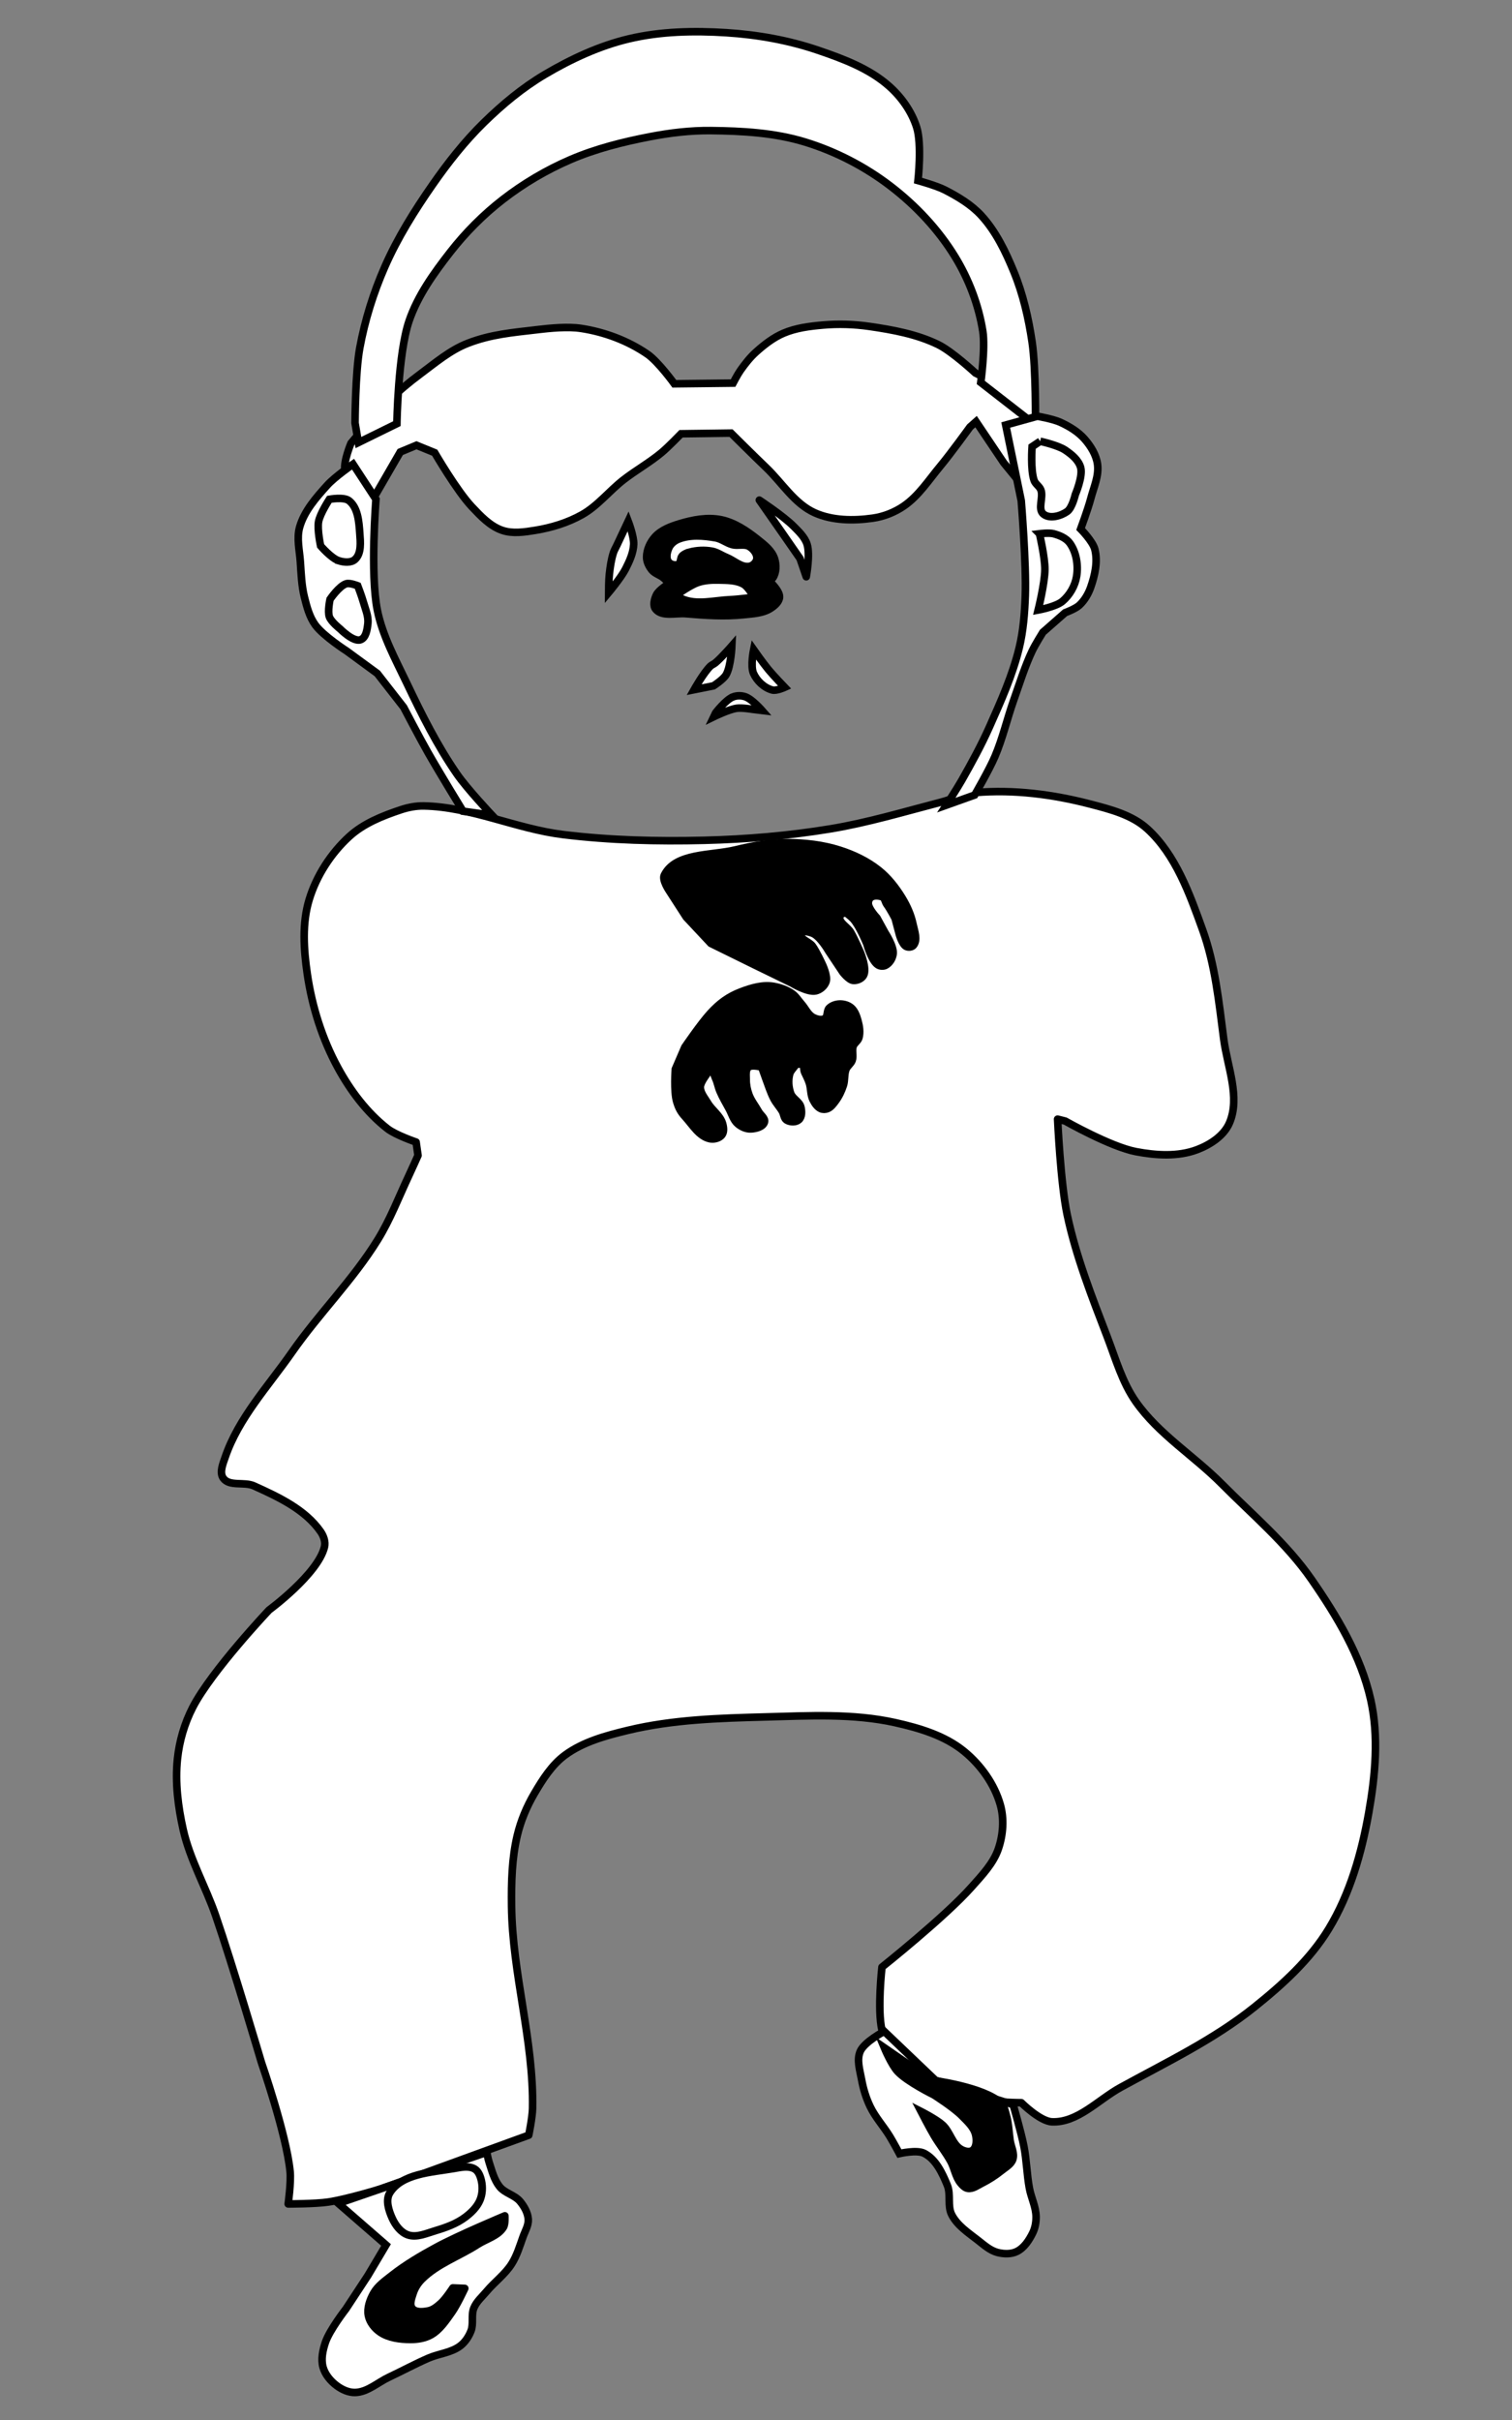 <?xml version="1.0" encoding="UTF-8" standalone="no"?>
<!-- Created with Inkscape (http://www.inkscape.org/) -->
<svg
    xmlns:inkscape="http://www.inkscape.org/namespaces/inkscape"
    xmlns:rdf="http://www.w3.org/1999/02/22-rdf-syntax-ns#"
    xmlns="http://www.w3.org/2000/svg"
    xmlns:cc="http://creativecommons.org/ns#"
    xmlns:dc="http://purl.org/dc/elements/1.1/"
    xmlns:sodipodi="http://sodipodi.sourceforge.net/DTD/sodipodi-0.dtd"
    xmlns:svg="http://www.w3.org/2000/svg"
    xmlns:ns1="http://sozi.baierouge.fr"
    xmlns:xlink="http://www.w3.org/1999/xlink"
    id="svg2"
    sodipodi:docname="New document 1"
    viewBox="0 0 200 320"
    version="1.1"
    inkscape:version="0.48.2 r9819"
  >
  <rect x="0" y="0" width="200" height="320" fill="#808080" stroke="none"/>
  <sodipodi:namedview
      id="base"
      bordercolor="#666666"
      inkscape:pageshadow="2"
      inkscape:window-y="32"
      pagecolor="#ffffff"
      inkscape:window-height="1018"
      inkscape:window-maximized="1"
      inkscape:zoom="1.979899"
      inkscape:snap-nodes="false"
      showgrid="false"
      borderopacity="1.0"
      inkscape:current-layer="layer2"
      inkscape:cx="199.61373"
      inkscape:cy="135.09449"
      inkscape:window-x="-8"
      inkscape:window-width="1920"
      inkscape:object-paths="true"
      inkscape:pageopacity="0.0"
      inkscape:document-units="px"
  />
  <g
      id="layer2"
      inkscape:label="Layer"
      inkscape:groupmode="layer"
      transform="translate(0 -732.36)"
    >
    <g
        id="g3816"
        transform="translate(-282.86 306.29)"
      >
      <path
          id="path2997"
          d="m338.91 532.64c6.272 0.118 12.208 3.027 18.435 3.788 6.188 0.756 12.455 0.914 18.688 0.758 5.577-0.14 11.163-0.606 16.668-1.515 4.955-0.819 9.786-2.274 14.647-3.535 1.522-0.395 2.979-1.128 4.546-1.263 5.057-0.434 10.24 0.238 15.152 1.515 2.664 0.692 5.543 1.428 7.576 3.283 3.757 3.427 5.601 8.6 7.324 13.385 1.656 4.598 2.147 9.549 2.778 14.395 0.479 3.682 2.227 7.702 0.758 11.112-0.734 1.702-2.558 2.882-4.293 3.535-2.522 0.95-5.434 0.757-8.081 0.253-3.333-0.636-9.344-4.041-9.344-4.041l-1.01-0.253s0.388 8.488 1.263 12.627c1.173 5.547 3.273 10.868 5.303 16.162 1.12 2.921 1.991 6.026 3.788 8.586 3.009 4.289 7.675 7.139 11.364 10.859 4.068 4.101 8.58 7.879 11.869 12.627 3.366 4.859 6.538 10.142 7.829 15.91 1.085 4.847 0.609 10.008-0.253 14.9-0.942 5.348-2.483 10.764-5.303 15.405-2.473 4.071-6.131 7.376-9.849 10.354-5.363 4.296-11.654 7.3-17.678 10.607-2.97 1.63-5.707 4.707-9.091 4.546-1.587-0.075-4.041-2.525-4.041-2.525s-3.601-0.001-5.303-0.505c-4.188-1.24-8.555-2.946-11.617-6.061-0.792-0.805-1.256-1.931-1.515-3.03-0.638-2.704 0-8.334 0-8.334s8.346-6.639 11.869-10.607c1.365-1.537 2.875-3.105 3.535-5.051 0.623-1.835 0.781-3.944 0.253-5.808-0.777-2.74-2.592-5.27-4.798-7.071-2.543-2.076-5.887-3.073-9.091-3.788-5.592-1.247-11.445-0.909-17.173-0.758-6.087 0.161-12.262 0.343-18.183 1.768-2.903 0.698-5.931 1.51-8.334 3.283-1.735 1.28-2.948 3.192-4.041 5.051-1.014 1.725-1.808 3.61-2.273 5.556-0.726 3.039-0.793 6.219-0.758 9.344 0.101 8.97 2.951 17.8 2.778 26.769-0.023 1.19-0.505 3.535-0.505 3.535l-19.445 7.071s-4.667 1.414-7.071 1.768c-1.751 0.258-5.303 0.253-5.303 0.253s0.395-2.867 0.253-4.293c-0.492-4.937-3.788-14.395-3.788-14.395s-3.85-13.026-6.061-19.445c-1.319-3.829-3.405-7.413-4.293-11.364-0.685-3.049-1.081-6.236-0.758-9.344 0.245-2.358 0.933-4.712 2.02-6.819 2.503-4.848 10.102-12.879 10.102-12.879s6.452-4.74 7.324-8.334c0.164-0.675-0.109-1.45-0.505-2.02-2.039-2.933-5.581-4.594-8.839-6.061-1.266-0.57-3.237 0.122-4.041-1.01-0.538-0.758-0.048-1.898 0.253-2.778 1.772-5.194 5.699-9.389 8.839-13.89 3.574-5.123 8.091-9.58 11.364-14.9 1.618-2.63 2.728-5.539 4.041-8.334 0.432-0.921 1.263-2.778 1.263-2.778l-0.253-1.768s-2.689-0.911-3.788-1.768c-2.736-2.135-4.905-5.034-6.566-8.081-2.076-3.81-3.414-8.081-4.041-12.374-0.474-3.25-0.706-6.708 0.253-9.849 0.961-3.149 2.874-6.111 5.303-8.334 1.889-1.729 4.39-2.726 6.819-3.535 0.972-0.324 2.007-0.524 3.03-0.505z"
          sodipodi:nodetypes="sssssssssssssccssssssssssscssscssssssssssssccscscsssscssssssssccsssssss"
          style="stroke-linejoin:round;stroke:#000000;stroke-width:1px;fill:#ffffff"
          inkscape:connector-curvature="0"
      />
      <path
          id="path2999"
          d="m327.61 717.43 6.313 5.493-2.399 4.041-2.904 4.419s-2.165 2.78-2.715 4.419c-0.349 1.042-0.611 2.224-0.316 3.283 0.275 0.985 1.009 1.853 1.831 2.462 0.7 0.519 1.591 0.921 2.462 0.884 1.618-0.068 2.953-1.332 4.419-2.02 1.755-0.824 3.462-1.753 5.24-2.525 1.387-0.602 3.037-0.712 4.23-1.641 0.631-0.492 1.099-1.212 1.389-1.957 0.369-0.949-0.009-2.089 0.379-3.03 0.354-0.86 1.107-1.497 1.705-2.21 1.044-1.244 2.408-2.231 3.283-3.599 0.701-1.096 1.077-2.373 1.515-3.599 0.274-0.765 0.752-1.526 0.694-2.336-0.061-0.855-0.529-1.674-1.073-2.336-0.709-0.862-2.016-1.087-2.715-1.957-0.732-0.911-1.021-2.111-1.389-3.22-0.143-0.431-0.316-1.326-0.316-1.326z"
          sodipodi:nodetypes="ccccsssssssssssssssscc"
          style="stroke:#000000;stroke-width:1px;fill:#ffffff"
          inkscape:connector-curvature="0"
      />
      <path
          id="path3001"
          d="m334.42 716.04c1.594-2.562 5.486-2.708 8.46-3.22 0.913-0.157 1.984-0.414 2.778 0.063 0.517 0.311 0.754 0.99 0.884 1.578 0.182 0.824 0.134 1.746-0.189 2.525-0.383 0.924-1.157 1.674-1.957 2.273-1.147 0.857-2.542 1.36-3.914 1.768-1.184 0.352-2.493 0.969-3.662 0.568-0.958-0.328-1.666-1.287-2.083-2.21-0.462-1.021-0.907-2.395-0.316-3.346z"
          sodipodi:nodetypes="ssssssssss"
          style="stroke-linejoin:round;stroke:#000000;stroke-width:1px;fill:#ffffff"
          inkscape:connector-curvature="0"
      />
      <path
          id="path3003"
          d="m349.64 719.07s-6.162 2.576-9.091 4.167c-2.037 1.106-4.053 2.288-5.872 3.725-0.876 0.692-1.85 1.364-2.399 2.336-0.5 0.884-0.891 1.971-0.694 2.967 0.176 0.888 0.827 1.704 1.578 2.21 1.131 0.761 2.615 0.94 3.978 0.947 0.95 0.005 1.957-0.154 2.778-0.631 1.159-0.674 1.938-1.875 2.715-2.967 0.693-0.975 1.705-3.157 1.705-3.157l-1.578-0.063s-0.941 1.451-1.578 2.02c-0.479 0.428-1.012 0.881-1.641 1.01-0.708 0.146-1.691 0.246-2.147-0.316-0.425-0.524-0.079-1.377 0.126-2.02 0.218-0.684 0.629-1.322 1.136-1.831 2.05-2.055 4.948-3.036 7.387-4.609 1.148-0.74 2.691-1.111 3.409-2.273 0.268-0.433 0.189-1.515 0.189-1.515z"
          sodipodi:nodetypes="cssssssssccsssssssc"
          style="stroke-linejoin:round;stroke:#000000;stroke-width:1px;fill:#000000"
          inkscape:connector-curvature="0"
      />
      <path
          id="path3773"
          d="m399.82 694.68s-2.616 1.377-3.17 2.634c-0.504 1.145-0.042 2.518 0.179 3.75 0.217 1.214 0.587 2.413 1.116 3.527 0.687 1.447 1.803 2.649 2.634 4.018 0.442 0.729 1.25 2.232 1.25 2.232s2.288-0.531 3.259-0.045c1.562 0.783 2.419 2.624 3.08 4.241 0.496 1.212-0.016 2.719 0.58 3.884 0.739 1.442 2.206 2.394 3.482 3.393 0.8 0.626 1.605 1.354 2.589 1.607 0.823 0.211 1.783 0.242 2.545-0.134 0.966-0.476 1.624-1.489 2.098-2.455 0.321-0.655 0.456-1.413 0.446-2.143-0.017-1.299-0.66-2.516-0.893-3.795-0.331-1.816-0.364-3.679-0.714-5.491-0.362-1.871-1.429-5.536-1.429-5.536l-10.268-3.214z"
          sodipodi:nodetypes="csssscssssssssssccc"
          style="stroke:#000000;stroke-width:1px;fill:#ffffff"
          inkscape:connector-curvature="0"
      />
      <path
          id="path3775"
          d="m399.82 696.83s0.954 2.287 1.786 3.17c1.299 1.379 4.777 3.08 4.777 3.08s2.625 1.668 3.705 2.768c0.732 0.745 1.609 1.523 1.83 2.545 0.144 0.667 0.139 1.592-0.402 2.009-0.39 0.3-1.039 0.142-1.473-0.089-1.209-0.643-1.487-2.338-2.5-3.259-0.831-0.755-2.857-1.786-2.857-1.786s1.12 2.166 1.741 3.214c0.686 1.158 1.544 2.211 2.188 3.393 0.5 0.918 0.634 2.047 1.295 2.857 0.256 0.314 0.581 0.658 0.982 0.714 0.643 0.09 1.249-0.38 1.83-0.67 0.935-0.465 1.821-1.041 2.634-1.696 0.541-0.436 1.254-0.814 1.473-1.473 0.266-0.799-0.236-1.667-0.357-2.5-0.161-1.102-0.186-2.233-0.491-3.304-0.165-0.577-0.272-1.247-0.714-1.652-2.336-2.139-9.018-2.991-9.018-2.991l-3.973-2.634z"
          sodipodi:nodetypes="cscssssscssssssssssccc"
          style="stroke:#000000;stroke-width:1px;fill:#000000"
          inkscape:connector-curvature="0"
      />
      <path
          id="path3777"
          d="m385.27 556.51c-1.476-0.282-3.016 0.177-4.42 0.714-1.643 0.629-2.828 1.516-4.018 2.812-1.271 1.386-3.393 4.509-3.393 4.509l-1.25 2.902s-0.22 2.942 0.179 4.286c0.248 0.836 0.527 1.366 1.116 2.009 0.983 1.073 1.838 2.591 3.259 2.902 0.547 0.12 1.261-0.051 1.607-0.491 0.313-0.398 0.231-1.031 0.089-1.518-0.313-1.075-1.397-1.758-1.964-2.723-0.391-0.666-0.988-1.326-0.982-2.098 0.004-0.579 0.759-1.562 0.759-1.562s0.343-0.617 0.625-0.58c0.385 0.05 0.457 0.632 0.625 0.982 0.259 0.539 0.345 1.147 0.58 1.696 0.343 0.802 0.786 1.557 1.205 2.321 0.372 0.678 0.573 1.507 1.161 2.009 0.473 0.404 1.12 0.7 1.741 0.67 0.665-0.032 1.587-0.258 1.786-0.893 0.157-0.502-0.502-0.925-0.759-1.384-0.426-0.762-0.997-1.456-1.295-2.277-0.227-0.625-0.36-1.299-0.357-1.964 0.002-0.56-0.119-1.294 0.312-1.652 0.447-0.37 1.741 0 1.741 0s0.347 1.016 0.536 1.518c0.339 0.9 0.621 1.829 1.071 2.679 0.311 0.587 0.781 1.078 1.116 1.652 0.218 0.373 0.209 0.938 0.58 1.161 0.46 0.275 1.205 0.309 1.607-0.045 0.43-0.378 0.406-1.141 0.268-1.696-0.179-0.722-1.086-1.086-1.339-1.786-0.294-0.813-0.359-1.755-0.134-2.589 0.106-0.395 0.435-0.692 0.67-1.027 0.171-0.244 0.463-0.295 0.759-0.268 0.563 0.051 0.366 0.71 0.536 1.071 0.22 0.471 0.464 0.934 0.625 1.429 0.236 0.724 0.146 1.553 0.491 2.232 0.234 0.46 0.556 0.949 1.027 1.161 0.271 0.122 0.617 0.111 0.893 0 0.459-0.184 0.778-0.629 1.071-1.027 0.454-0.616 0.79-1.326 1.027-2.054 0.224-0.689 0.085-1.472 0.357-2.143 0.177-0.436 0.647-0.717 0.804-1.161 0.208-0.591-0.072-1.283 0.134-1.875 0.148-0.425 0.639-0.682 0.759-1.116 0.202-0.733 0.07-1.544-0.134-2.277-0.171-0.616-0.404-1.285-0.893-1.696-0.407-0.342-0.986-0.506-1.518-0.491-0.494 0.014-1.029 0.191-1.384 0.536-0.359 0.349-0.152 1.125-0.58 1.384-0.435 0.262-1.065 0.096-1.518-0.134-0.705-0.358-1.037-1.195-1.562-1.786-0.413-0.465-0.739-1.03-1.25-1.384-0.697-0.484-1.533-0.778-2.366-0.938z"
          sodipodi:nodetypes="sssccssssssscssssssssssscssssssssssssssssssssssssssssss"
          style="stroke:#000000;stroke-width:1px;fill:#000000"
          inkscape:connector-curvature="0"
      />
      <path
          id="path3779"
          d="m370.73 541.79c1.485-2.99 6.196-2.555 9.439-3.346 2.229-0.544 4.524-0.95 6.819-0.947 2.327 0.003 4.695 0.275 6.913 0.979 1.848 0.586 3.658 1.446 5.177 2.652 1.263 1.003 2.287 2.316 3.125 3.693 0.645 1.06 1.165 2.227 1.421 3.441 0.193 0.917 0.661 2.088 0.063 2.809-0.204 0.246-0.657 0.294-0.947 0.158-0.55-0.259-0.915-1.578-0.915-1.578l-0.568-2.147s-0.638-1.233-1.105-1.863c-0.21-0.282-0.266-0.868-0.6-0.979-0.47-0.155-1.079-0.222-1.484 0.063-0.251 0.177-0.372 0.547-0.347 0.852 0.059 0.725 1.136 1.863 1.136 1.863l1.073 1.957s1.177 1.791 1.073 2.778c-0.065 0.612-0.46 1.271-1.01 1.547-0.302 0.151-0.727 0.12-1.01-0.063-0.87-0.562-1.452-2.746-1.452-2.746s-0.963-2.409-1.831-3.346c-0.333-0.359-1.01-0.852-1.01-0.852s-0.704 0.232-0.758 0.537c-0.146 0.834 1.025 1.353 1.452 2.083 0.501 0.857 1.294 2.683 1.294 2.683s0.895 2.134 0.41 3.03c-0.244 0.451-0.879 0.72-1.389 0.663-0.573-0.064-1.357-1.073-1.357-1.073l-1.894-2.841s-1.121-1.962-2.147-2.336c-0.492-0.18-1.32-0.403-1.484 0.095-0.23 0.7 1.084 1.012 1.515 1.61 0.532 0.737 1.294 2.399 1.294 2.399s0.749 1.557 0.505 2.304c-0.192 0.588-0.783 1.106-1.389 1.231-1.085 0.224-3.157-1.042-3.157-1.042l-4.861-2.368-5.84-2.873-3.251-3.472-2.241-3.472s-0.987-1.431-0.663-2.083z"
          sodipodi:nodetypes="sssssssssccssssccssscscsscssccssscsscccccs"
          style="stroke:#000000;stroke-width:1px;fill:#000000"
          inkscape:connector-curvature="0"
      />
      <path
          id="path3783"
          d="m364 499.15c-0.296 0.917-0.428 1.883-0.537 2.841-0.091 0.806-0.095 2.431-0.095 2.431s1.66-1.982 2.241-3.125c0.517-1.017 1.024-2.111 1.073-3.251 0.045-1.048-0.726-3.062-0.726-3.062s-1.012 2.146-1.515 3.22c-0.148 0.315-0.335 0.615-0.442 0.947z"
          sodipodi:nodetypes="sscsscas"
          style="stroke:#000000;stroke-width:1px;fill:#ffffff"
          inkscape:connector-curvature="0"
      />
      <path
          id="path3785"
          d="m370.63 502.49c-0.476-0.4-1.155-0.559-1.547-1.042-0.387-0.476-0.696-1.091-0.694-1.705 0.002-0.967 0.456-1.966 1.105-2.683 0.824-0.911 2.076-1.38 3.251-1.736 1.751-0.53 3.667-0.894 5.461-0.537 1.814 0.362 3.445 1.469 4.893 2.62 0.875 0.696 1.862 1.462 2.21 2.525 0.266 0.813 0.26 1.849-0.221 2.557-0.132 0.195-0.631 0.316-0.631 0.316l-1.452-0.6 1.547 0.631s1.46 1.312 1.421 2.178c-0.029 0.644-0.656 1.17-1.2 1.515-1.013 0.643-2.311 0.693-3.504 0.821-2.553 0.274-5.143 0.087-7.702-0.126-1.336-0.111-3.129 0.438-3.978-0.6-0.4-0.489-0.179-1.324 0.095-1.894 0.323-0.672 1.673-1.484 1.673-1.484s-0.458-0.532-0.726-0.758z"
          sodipodi:nodetypes="ssssssssscccsssssscs"
          style="stroke:#000000;stroke-width:1px;fill:#000000"
          inkscape:connector-curvature="0"
      />
      <path
          id="path3787"
          d="m374.07 499.08c-0.355 0.094-0.725 0.239-0.979 0.505-0.279 0.293-0.141 0.928-0.505 1.105-0.4 0.194-1.026 0.038-1.294-0.316-0.382-0.503-0.204-1.321 0.063-1.894 0.233-0.5 0.72-0.898 1.231-1.105 1.522-0.617 3.307-0.475 4.925-0.189 0.795 0.14 1.459 0.716 2.241 0.915 0.728 0.186 1.606-0.149 2.241 0.253 0.523 0.331 1.035 0.962 0.979 1.578-0.041 0.453-0.474 0.904-0.915 1.01-1.071 0.259-2.071-0.757-3.094-1.168-0.647-0.26-1.239-0.696-1.926-0.821-0.974-0.177-2.01-0.128-2.967 0.126z"
          sodipodi:nodetypes="assssssssssssa"
          style="stroke:#000000;stroke-width:1px;fill:#ffffff"
          inkscape:connector-curvature="0"
      />
      <path
          id="path3789"
          d="m375.21 503.09c-0.989 0.325-2.715 1.547-2.715 1.547s0.293 0.488 0.537 0.6c1.951 0.895 4.295 0.213 6.44 0.126 1.046-0.042 3.125-0.316 3.125-0.316s-0.732-1.335-1.357-1.705c-0.974-0.575-2.215-0.539-3.346-0.568-0.9-0.023-1.828 0.035-2.683 0.316z"
          sodipodi:nodetypes="scsscsss"
          style="stroke:#000000;stroke-width:1px;fill:#ffffff"
          inkscape:connector-curvature="0"
      />
      <path
          id="path3791"
          d="m376.81 514.17c-0.896 0.881-2.143 3.103-2.143 3.103l2.567-0.513s1.303-0.829 1.674-1.473c0.648-1.124 0.759-3.817 0.759-3.817s-1.383 1.585-2.188 2.255c-0.206 0.172-0.478 0.258-0.67 0.446z"
          sodipodi:nodetypes="sccscss"
          style="stroke:#000000;stroke-width:1px;fill:#ffffff"
          inkscape:connector-curvature="0"
      />
      <path
          id="path3793"
          d="m384.49 514.59c-0.695-0.842-1.942-2.612-1.942-2.612s-0.447 2.174-0.022 3.125c0.453 1.016 1.423 1.93 2.5 2.21 0.538 0.14 1.629-0.357 1.629-0.357s-1.491-1.548-2.165-2.366z"
          sodipodi:nodetypes="scsscs"
          style="stroke:#000000;stroke-width:1px;fill:#ffffff"
          inkscape:connector-curvature="0"
      />
      <path
          id="path3795"
          d="m379.8 518.23c-0.959 0.382-2.277 2.098-2.277 2.098l-0.246 0.513s1.969-0.962 3.036-1.116c0.679-0.098 2.054 0.134 2.054 0.134l1.295 0.156s-1.311-1.494-2.21-1.808c-0.52-0.182-1.14-0.181-1.652 0.022z"
          sodipodi:nodetypes="sccsccss"
          style="stroke:#000000;stroke-width:1px;fill:#ffffff"
          inkscape:connector-curvature="0"
      />
      <path
          id="path3797"
          d="m387.81 495.64c-1.331-1.342-4.509-3.438-4.509-3.438s2.205 3.153 3.304 4.732c0.693 0.996 2.076 2.991 2.076 2.991l0.826 2.411s0.546-2.924 0.112-4.286c-0.305-0.957-1.101-1.698-1.808-2.411z"
          sodipodi:nodetypes="scsccss"
          style="stroke-linejoin:round;stroke:#000000;stroke-linecap:square;stroke-width:1px;fill:#ffffff"
          inkscape:connector-curvature="0"
      />
      <path
          id="path3799"
          d="m353.87 469.67c-3.237 0.377-6.1 0.618-9.138 1.796-2.347 0.911-4.318 2.605-6.339 4.107-1.441 1.071-2.823 2.228-4.107 3.482-1.794 1.753-5 5.625-5 5.625s-1.001 2.367-0.804 3.571c0.315 1.924 3.036 5 3.036 5l4.286-7.411 2.143-0.893 2.411 0.982s2.929 5.041 4.911 7.143c1.164 1.234 2.413 2.574 4.018 3.125 1.379 0.473 2.936 0.234 4.375 0 2.137-0.347 4.271-0.997 6.161-2.054 2.102-1.175 3.632-3.168 5.536-4.643 1.619-1.254 3.426-2.261 5-3.571 0.922-0.767 2.589-2.5 2.589-2.5l6.607-0.089s3.075 3.056 4.643 4.554c2.116 2.022 3.757 4.786 6.429 5.982 2.346 1.051 5.133 1.073 7.679 0.714 1.456-0.205 2.895-0.775 4.107-1.607 1.963-1.347 3.297-3.44 4.821-5.268 1.388-1.664 3.929-5.179 3.929-5.179l0.804-0.714 3.661 5.446 2.411 2.946 0.536-2.857-0.357-8.75-6.339-3.214s-3.061-2.844-4.911-3.75c-2.82-1.381-5.999-1.96-9.107-2.411-2.033-0.295-4.114-0.358-6.161-0.179-1.756 0.154-3.556 0.382-5.179 1.071-1.36 0.578-2.562 1.512-3.661 2.5-0.785 0.706-1.444 1.549-2.054 2.411-0.377 0.534-0.982 1.696-0.982 1.696l-7.768 0.089s-2.112-2.927-3.571-3.929c-2.579-1.77-5.658-2.92-8.75-3.393-1.769-0.27-4.085-0.039-5.862 0.168z"
          sodipodi:nodetypes="sssscsccccssssssccssssscccccccssssssccsss"
          style="stroke:#000000;stroke-width:1px;fill:#ffffff"
          inkscape:connector-curvature="0"
      />
      <path
          id="path3801"
          d="m335.36 482.09s0.138-9.259 1.607-13.571c1.141-3.348 3.272-6.318 5.446-9.107 2.018-2.589 4.369-4.953 6.964-6.964 2.732-2.116 5.755-3.901 8.929-5.268 3.357-1.446 6.947-2.345 10.536-3.036 2.643-0.509 5.344-0.832 8.036-0.804 4.197 0.044 8.488 0.283 12.5 1.518 4.033 1.241 7.899 3.239 11.25 5.804 3.363 2.573 6.363 5.762 8.571 9.375 1.822 2.981 3.109 6.372 3.661 9.821 0.358 2.235-0.268 6.786-0.268 6.786l7.232 5.625s0.091-7.358-0.446-10.982c-0.469-3.163-1.197-6.327-2.411-9.286-1.083-2.64-2.36-5.305-4.286-7.411-1.327-1.45-3.074-2.494-4.821-3.393-1.122-0.577-3.571-1.25-3.571-1.25s0.536-4.813-0.179-7.054c-0.664-2.084-2.021-3.999-3.661-5.446-2.624-2.317-6.061-3.604-9.375-4.732-3.901-1.328-8.03-2.061-12.143-2.321-4.285-0.271-8.678-0.183-12.857 0.804-3.933 0.928-7.683 2.674-11.161 4.732-2.936 1.738-5.596 3.954-8.036 6.339-2.539 2.483-4.755 5.301-6.786 8.214-2.402 3.446-4.653 7.045-6.339 10.893-1.5 3.423-2.631 7.038-3.304 10.714-0.596 3.256-0.625 9.911-0.625 9.911l0.446 2.589z"
          sodipodi:nodetypes="cssssssssssccsssscssssssssssccc"
          style="stroke:#000000;stroke-width:1px;fill:#ffffff"
          inkscape:connector-curvature="0"
      />
      <path
          id="path3803"
          d="m332.59 492.09s-0.781 9.857 0.179 14.643c0.688 3.43 2.425 6.573 3.929 9.732 1.957 4.114 4.015 8.218 6.607 11.964 1.357 1.962 4.643 5.446 4.643 5.446l-3.839-0.536s-3.155-5.144-4.643-7.768c-1.117-1.969-3.214-5.982-3.214-5.982l-3.482-4.464-4.018-2.946s-3.133-2.008-4.196-3.482c-0.767-1.062-1.113-2.389-1.429-3.661-0.376-1.512-0.431-3.088-0.536-4.643-0.104-1.544-0.521-3.156-0.089-4.643 0.617-2.124 2.177-3.895 3.661-5.536 0.979-1.082 3.393-2.768 3.393-2.768z"
          sodipodi:nodetypes="csssccscccssssscc"
          style="stroke:#000000;stroke-width:1px;fill:#ffffff"
          inkscape:connector-curvature="0"
      />
      <path
          id="path3805"
          d="m327.68 500.22c0.685 0.212 1.613 0.304 2.143-0.179 0.872-0.794 0.71-2.306 0.625-3.482-0.108-1.502-0.238-3.364-1.429-4.286-0.684-0.53-2.589-0.179-2.589-0.179s-1.229 1.873-1.429 2.946c-0.197 1.057 0.268 3.214 0.268 3.214s1.421 1.658 2.411 1.964z"
          sodipodi:nodetypes="sssscscs"
          style="stroke:#000000;stroke-width:1px;fill:#ffffff"
          inkscape:connector-curvature="0"
      />
      <path
          id="path3807"
          d="m328.66 503.26c-0.947 0.287-2.143 2.054-2.143 2.054s-0.351 1.592-0.089 2.321c0.242 0.675 1.429 1.607 1.429 1.607s1.72 1.752 2.679 1.429c0.744-0.251 0.896-1.362 0.982-2.143 0.111-0.998-0.355-1.979-0.625-2.946-0.195-0.698-0.714-2.054-0.714-2.054s-1.026-0.417-1.518-0.268z"
          sodipodi:nodetypes="scscssscs"
          style="stroke:#000000;stroke-width:1px;fill:#ffffff"
          inkscape:connector-curvature="0"
      />
      <path
          id="path3809"
          d="m415.89 482.27 2.054 10s0.691 8.392 0.536 12.589c-0.085 2.306-0.26 4.633-0.804 6.875-0.877 3.615-2.414 7.048-3.929 10.446-1.078 2.42-2.35 4.751-3.661 7.054-0.641 1.127-2.054 3.304-2.054 3.304l3.75-1.339s1.927-3.326 2.679-5.089c1.034-2.424 1.621-5.016 2.5-7.5 0.764-2.157 1.438-4.357 2.411-6.429 0.408-0.869 1.429-2.5 1.429-2.5l2.946-2.589s1.357-0.503 1.875-0.982c0.698-0.644 1.206-1.514 1.518-2.411 0.55-1.583 0.954-3.377 0.536-5-0.272-1.055-1.875-2.679-1.875-2.679s0.98-2.653 1.339-4.018c0.394-1.496 1.109-3.022 0.893-4.554-0.173-1.226-0.881-2.372-1.696-3.304-0.859-0.981-2.03-1.685-3.214-2.232-0.95-0.439-3.036-0.804-3.036-0.804z"
          sodipodi:nodetypes="ccssssccsssccssscsssscc"
          style="stroke:#000000;stroke-width:1px;fill:#ffffff"
          inkscape:connector-curvature="0"
      />
      <path
          id="path3811"
          d="m420.45 484.42-1.071 0.714s-0.229 3.059 0.268 4.464c0.171 0.483 0.71 0.772 0.893 1.25 0.385 1.007-0.486 2.542 0.357 3.214 0.82 0.654 2.271 0.251 3.125-0.357 0.672-0.479 1.071-2.232 1.071-2.232s1.03-2.399 0.714-3.571c-0.269-0.997-1.196-1.745-2.054-2.321-0.968-0.652-3.304-1.161-3.304-1.161z"
          sodipodi:nodetypes="ccsssscssc"
          style="stroke:#000000;stroke-width:1px;fill:#ffffff"
          inkscape:connector-curvature="0"
      />
      <path
          id="path3813"
          d="m420.36 496.65s0.727 3.137 0.714 4.732c-0.014 1.81-0.893 5.357-0.893 5.357s2.343-0.426 3.214-1.161c0.968-0.816 1.676-2.053 1.875-3.304 0.233-1.47-0.026-3.165-0.893-4.375-0.482-0.672-1.345-1.034-2.143-1.25-0.603-0.163-1.875 0-1.875 0z"
          sodipodi:nodetypes="cscssssc"
          style="stroke:#000000;stroke-width:1px;fill:#ffffff"
          inkscape:connector-curvature="0"
      />
    </g
    >
  </g>
</svg>
